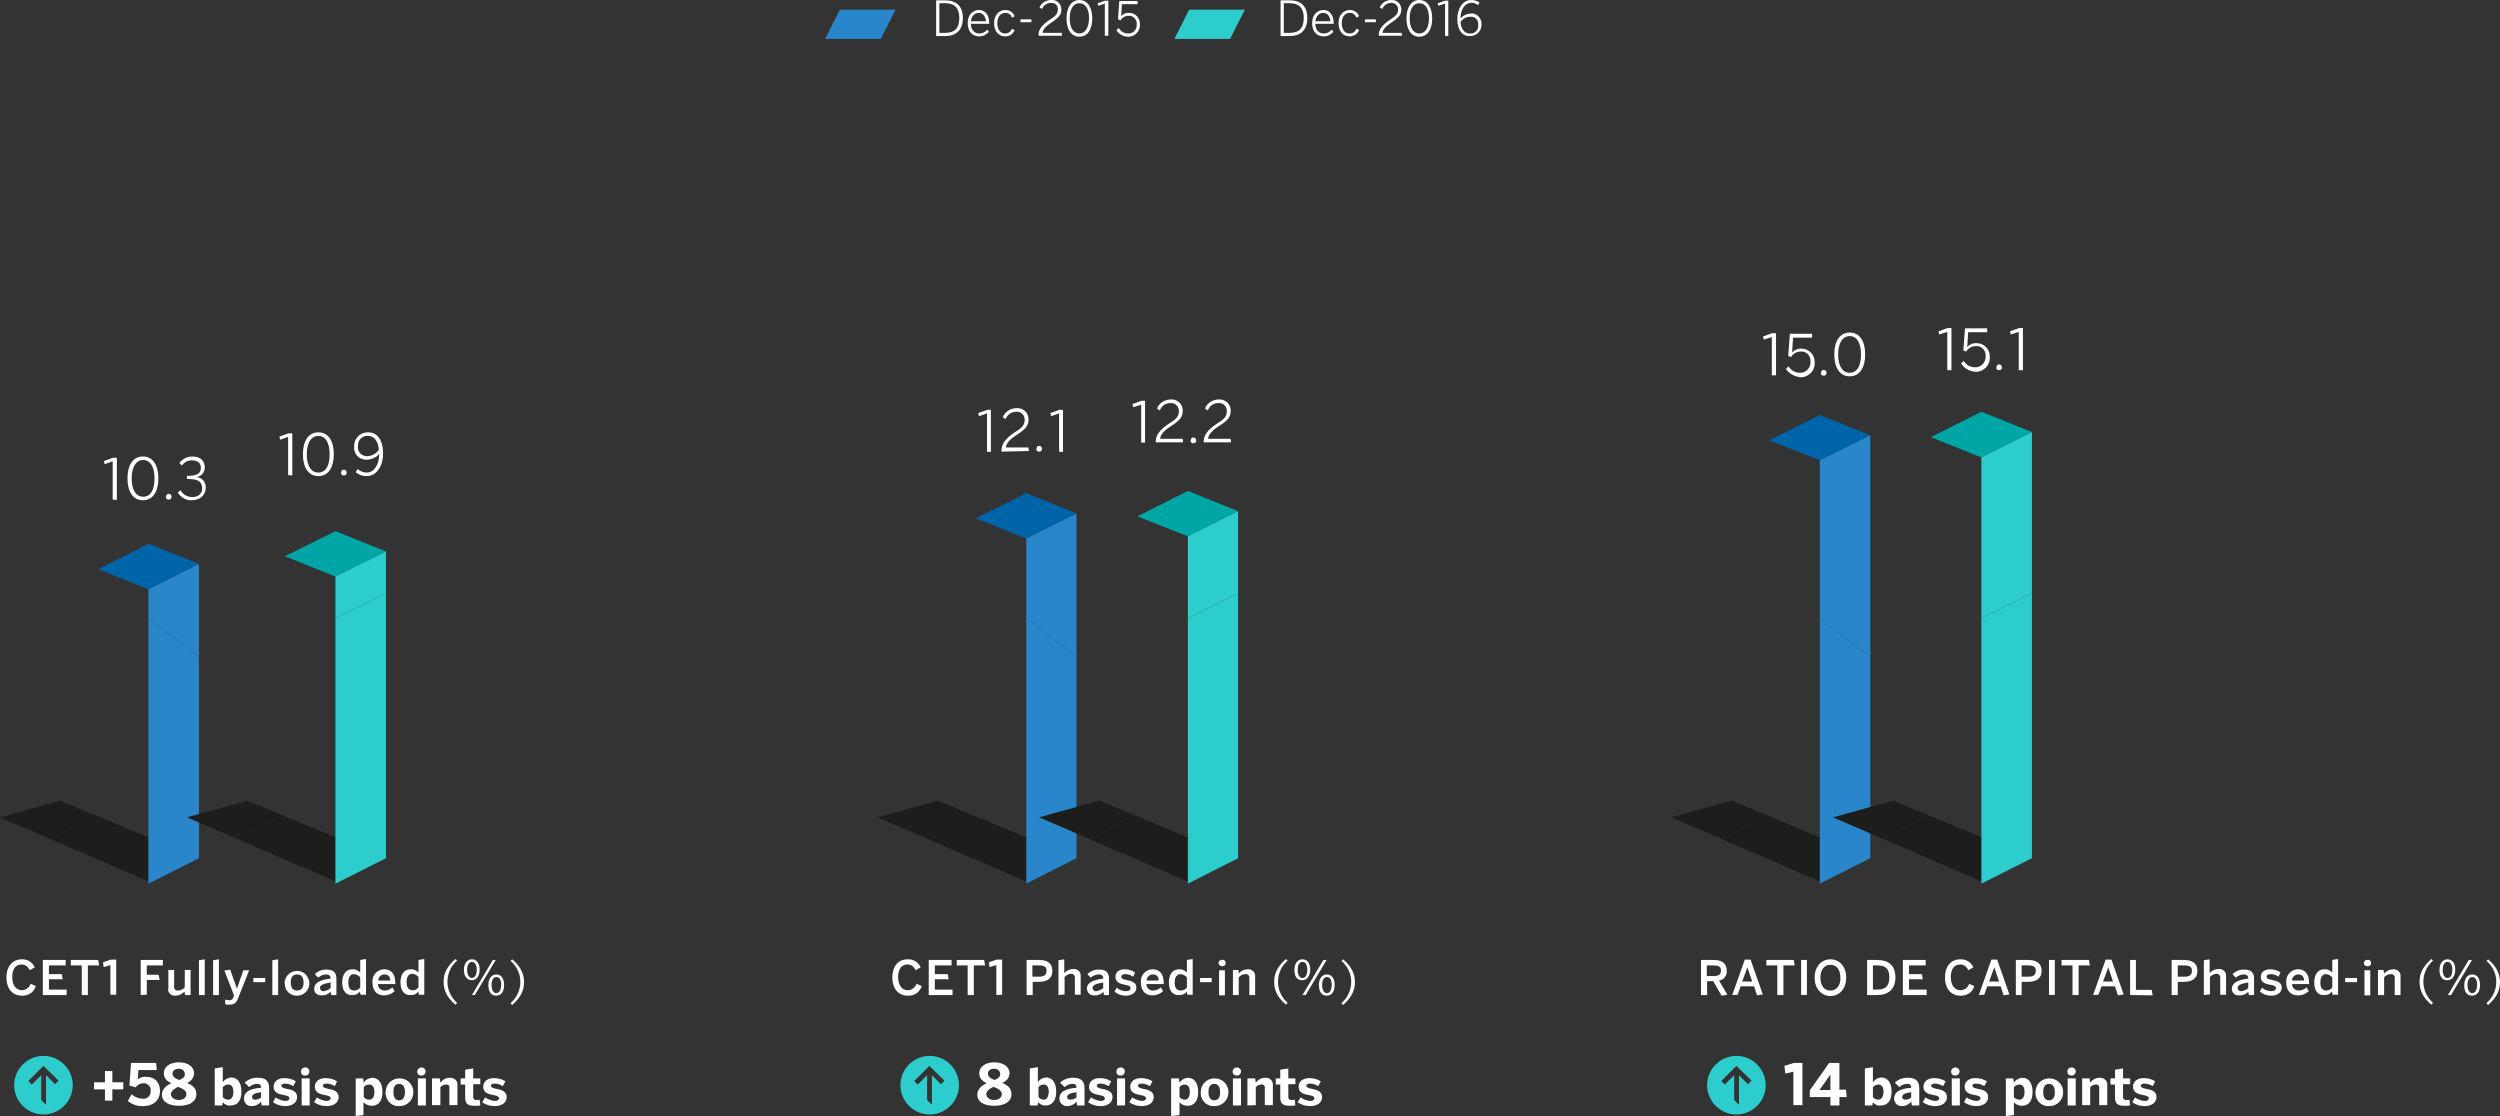 <?xml version="1.0" encoding="utf-8"?>
<!-- Generator: Adobe Illustrator 19.2.1, SVG Export Plug-In . SVG Version: 6.00 Build 0)  -->
<svg version="1.1" id="Capa_1" xmlns="http://www.w3.org/2000/svg" xmlns:xlink="http://www.w3.org/1999/xlink" x="0px" y="0px"
	 viewBox="0 0 776.6 346.7" style="enable-background:new 0 0 776.6 346.7;" xml:space="preserve">
<rect x="0" y="0" width="776.6" height="346.7" fill="#333333" stroke="none"/>
<style type="text/css">
	.st0{fill:#FFFFFF;}
	.st1{fill:#2ECDCD;}
	.st2{clip-path:url(#SVGID_2_);}
	.st3{fill:#1D1D1B;}
	.st4{fill:#2A86CA;}
	.st5{fill:#0064A8;}
	.st6{clip-path:url(#SVGID_4_);}
	.st7{fill:#00A6A6;}
	.st8{clip-path:url(#SVGID_6_);}
	.st9{clip-path:url(#SVGID_8_);}
	.st10{clip-path:url(#SVGID_10_);}
	.st11{clip-path:url(#SVGID_12_);}
</style>
<title>des_financiero_solvencia_eng</title>
<path class="st0" d="M2,303.6c0-3.6,2.1-5.6,4.7-5.6c1.8-0.1,3.4,0.9,4.1,2.5l-1.6,0.9c-0.4-1.1-1.4-1.8-2.5-1.8
	c-1.9,0-2.9,1.5-2.9,3.9s1.1,4.1,3,4.1c1.2,0,2.3-0.8,2.7-2l1.6,0.7c-0.5,1.9-2.3,3.1-4.3,3C4,309.3,2,307.3,2,303.6z"/>
<path class="st0" d="M13.3,309.1v-10.9h7.1v1.7h-5.2v2.7h4l0.3,1.6h-4.3v3.2h5.5v1.7L13.3,309.1L13.3,309.1z"/>
<path class="st0" d="M25.4,309.1v-9.2H22v-1.7h8.5l0.3,1.7h-3.5v9.2H25.4z"/>
<path class="st0" d="M34.3,309.1v-9.3l-2.1,0.6l-0.2-1.5l2.4-0.8h1.7v10.9H34.3z"/>
<path class="st0" d="M43.7,309.1v-10.9h6.9v1.7h-5v2.9h3.7l0.3,1.6h-4v4.6L43.7,309.1L43.7,309.1z"/>
<path class="st0" d="M52.3,307v-5.7h1.8v5.2c-0.1,0.6,0.3,1.1,0.8,1.2c0.1,0,0.2,0,0.4,0c0.8,0,1.6-0.4,2.1-1v-5.4h1.8v7.8h-1.7
	l-0.2-1.1c-0.7,0.8-1.7,1.3-2.8,1.3c-1.1,0.1-2.2-0.7-2.3-1.8C52.3,307.3,52.3,307.2,52.3,307z"/>
<path class="st0" d="M61.8,309.1v-10.8l1.8-0.3v11.1L61.8,309.1L61.8,309.1z"/>
<path class="st0" d="M66.2,309.1v-10.8L68,298v11.1L66.2,309.1L66.2,309.1z"/>
<path class="st0" d="M70,312l-0.1-1.5c0.4,0.1,0.9,0.2,1.3,0.2c0.6,0.1,1.1-0.3,1.3-0.9l0.2-0.6l-3-7.7l1.8-0.3l2.1,5.9l0,0l2-5.7
	h1.8L74,310c-0.5,1.4-1.2,2.1-2.8,2.1C70.8,312.1,70.4,312.1,70,312z"/>
<path class="st0" d="M78.7,305.1v-1.3h3.7v1.3H78.7z"/>
<path class="st0" d="M84.6,309.1v-10.8l1.8-0.3v11.1L84.6,309.1L84.6,309.1z"/>
<path class="st0" d="M88.4,305.2c0.1-2.1,2-3.7,4.1-3.6c2.1,0.1,3.7,2,3.6,4.1c-0.1,2-1.8,3.6-3.8,3.6c-2,0.1-3.8-1.5-3.8-3.5
	C88.4,305.6,88.4,305.4,88.4,305.2z M94.3,305.2c0-1.5-0.6-2.5-2-2.5s-2,1-2,2.5s0.6,2.5,2,2.5S94.3,306.7,94.3,305.2L94.3,305.2z"
	/>
<path class="st0" d="M97.6,307.2c0-1.7,1.4-2.8,5.1-3.2v-0.2c0-0.6-0.5-1.1-1.1-1.1c-0.1,0-0.2,0-0.3,0c-0.9,0-1.8,0.4-2.5,1l-1-1.1
	c1-1,2.4-1.5,3.8-1.4c2,0,2.9,1,2.9,2.8v5.1h-1.6l-0.2-1c-0.8,0.8-1.8,1.2-2.9,1.1c-1.1,0.1-2.1-0.7-2.2-1.8
	C97.6,307.3,97.6,307.3,97.6,307.2z M102.7,306.9v-1.7c-2.5,0.4-3.3,0.9-3.3,1.7c0,0.5,0.4,1,0.9,1c0.1,0,0.1,0,0.2,0
	C101.3,307.8,102.1,307.5,102.7,306.9z"/>
<path class="st0" d="M106.3,305.2c0-2.7,1.3-4.1,3.1-4.1c0.9-0.1,1.8,0.3,2.5,1v-3.9l1.8-0.3v11.1h-1.7l-0.2-1
	c-0.6,0.8-1.5,1.2-2.5,1.1C107.7,309.2,106.3,308,106.3,305.2z M111.9,306.8v-3.2c-0.5-0.6-1.2-0.9-1.9-1c-1.1,0-1.8,0.8-1.8,2.6
	s0.7,2.5,1.8,2.5C110.8,307.7,111.5,307.3,111.9,306.8L111.9,306.8z"/>
<path class="st0" d="M115.7,305.2c-0.2-2.1,1.3-3.9,3.4-4.1c0.1,0,0.2,0,0.3,0c1.7,0,3.4,1,3.4,4.2v0.4h-5.4c0,1.1,0.9,2,2,2
	c0,0,0.1,0,0.1,0c0.9,0,1.8-0.4,2.4-1l0.7,1.2c-0.9,0.8-2,1.3-3.2,1.3C117.5,309.3,115.7,308.1,115.7,305.2z M121.2,304.5
	c0.1-1-0.7-1.8-1.6-1.8c-0.1,0-0.1,0-0.2,0c-1,0-1.9,0.8-1.9,1.9H121.2z"/>
<path class="st0" d="M124.4,305.2c0-2.7,1.3-4.1,3.1-4.1c0.9-0.1,1.8,0.3,2.5,1v-3.9l1.8-0.3v11.1h-1.7l-0.1-1
	c-0.6,0.8-1.5,1.2-2.5,1.1C125.8,309.2,124.4,308,124.4,305.2z M130,306.7v-3.2c-0.5-0.6-1.2-0.9-1.9-1c-1.1,0-1.8,0.8-1.8,2.6
	s0.8,2.5,1.9,2.5C128.9,307.7,129.5,307.3,130,306.7z"/>
<path class="st0" d="M141.5,312.1c-2.4-2-3.7-4.2-3.7-7.1s1.3-5,3.7-7.1l0.5,0.5c-3.6,3.1-4,8.5-1,12.1c0.3,0.3,0.6,0.7,1,1
	L141.5,312.1z"/>
<path class="st0" d="M144.1,301.3c0-2,1-3.3,2.5-3.3s2.4,1.3,2.4,3.2s-0.9,3.3-2.4,3.3S144.1,303.3,144.1,301.3z M148.1,301.3
	c0-1.5-0.6-2.5-1.5-2.5s-1.5,1.1-1.5,2.5s0.6,2.5,1.5,2.5S148.1,302.7,148.1,301.3L148.1,301.3z M146.6,309.1l6.5-10.9h0.9
	l-6.5,10.9H146.6z M151.7,306c0-2,1-3.3,2.5-3.3s2.4,1.3,2.4,3.3s-0.9,3.3-2.5,3.3S151.7,307.9,151.7,306L151.7,306z M155.7,306
	c0-1.5-0.5-2.5-1.5-2.5s-1.5,1.1-1.5,2.5s0.5,2.5,1.5,2.5S155.6,307.4,155.7,306L155.7,306z"/>
<path class="st0" d="M158.6,311.6c3.6-3.1,4.1-8.5,1-12.1c-0.3-0.4-0.6-0.7-1-1l0.5-0.5c2.4,2,3.7,4.3,3.7,7.1s-1.3,5-3.7,7.1
	L158.6,311.6z"/>
<path class="st0" d="M32.6,341.9v-3.5h-3.4v-2.2h3.4v-3.5h2.3v3.5h3.4v2.2h-3.4v3.5H32.6z"/>
<path class="st0" d="M39.7,342l1.2-2.1c0.9,0.9,2.2,1.4,3.4,1.4c1.2,0.2,2.3-0.7,2.5-1.9c0-0.2,0-0.3,0-0.5c0.2-1.1-0.7-2.2-1.8-2.4
	c-0.2,0-0.3,0-0.5,0c-1,0-1.8,0.5-2.4,1.3l-1.9-0.6l0.5-7h7.8l0.2,2.2H43l-0.2,2.9c0.7-0.6,1.7-0.9,2.6-0.8c2.8,0,4.3,1.8,4.3,4.4
	c0,2.8-2,4.7-5.2,4.7C42.7,343.7,41,343.1,39.7,342z"/>
<path class="st0" d="M50.3,340c0-1.6,1.3-2.8,2.9-3.5c-1.4-0.7-2.3-1.5-2.3-3.2s1.6-3.3,4.7-3.3s4.7,1.7,4.7,3.3
	c0,1.4-0.9,2.6-2.2,3.1c1.7,0.7,2.9,1.6,2.9,3.5c0,2.2-2,3.6-5.3,3.6S50.3,342.3,50.3,340z M57.9,339.9c0-1-0.8-1.6-2.6-2.3
	c-1.3,0.7-2.2,1.4-2.2,2.3s0.9,1.8,2.4,1.8S57.9,340.9,57.9,339.9z M57.4,333.6c0-0.9-0.8-1.6-1.7-1.6c-0.1,0-0.1,0-0.2,0
	c-1.4,0-1.9,0.8-1.9,1.5c0,1,0.8,1.5,2.1,2C57,334.9,57.5,334.5,57.4,333.6L57.4,333.6z"/>
<path class="st0" d="M69.2,342.4l-0.2,1h-2.3v-11.5l2.5-0.4v4.7c0.6-0.9,1.5-1.4,2.6-1.5c1.9,0,3.2,1.5,3.2,4.4s-1.3,4.3-3.3,4.3
	C70.8,343.6,69.8,343.1,69.2,342.4z M72.5,339.2c0-1.4-0.5-2.3-1.6-2.3c-0.6,0-1.2,0.3-1.7,0.8v3.1c0.4,0.5,1,0.8,1.7,0.8
	C71.9,341.6,72.5,340.7,72.5,339.2L72.5,339.2z"/>
<path class="st0" d="M75.8,341.2c0-1.9,1.6-3,5.3-3.3v-0.2c0-0.6-0.4-1-1-1c-0.1,0-0.2,0-0.3,0c-0.9,0-1.8,0.4-2.4,1l-1.4-1.4
	c1.1-1,2.6-1.6,4.2-1.5c2.4,0,3.4,1.1,3.4,3.3v5.3h-2.3l-0.2-1.2c-0.7,0.9-1.8,1.4-2.9,1.4c-1.2,0.1-2.3-0.8-2.4-2.1
	C75.8,341.4,75.8,341.3,75.8,341.2z M81.1,340.9v-1.6c-2,0.2-2.8,0.7-2.8,1.5c0,0.4,0.3,0.8,0.8,0.8c0,0,0.1,0,0.1,0
	C79.9,341.6,80.6,341.4,81.1,340.9L81.1,340.9z"/>
<path class="st0" d="M84.8,342.4l0.8-1.5c0.9,0.6,1.9,1,3,1.1c0.8,0,1.3-0.3,1.3-0.8s-0.4-0.8-1.6-1c-1.6-0.3-3.3-0.7-3.3-2.6
	c0-1.7,1.4-2.7,3.3-2.7c1.3,0,2.5,0.3,3.6,1l-0.8,1.5c-0.8-0.5-1.7-0.8-2.6-0.8c-0.7,0-1.1,0.3-1.1,0.7s0.5,0.7,1.5,0.9
	c1.7,0.3,3.4,0.7,3.4,2.6s-1.8,2.8-3.7,2.8C87.3,343.6,85.9,343.2,84.8,342.4z"/>
<path class="st0" d="M93.5,332.9c0-0.7,0.5-1.3,1.3-1.3c0.1,0,0.1,0,0.2,0c0.7,0.1,1.2,0.7,1.1,1.4c-0.1,0.7-0.7,1.2-1.4,1.1
	C94,334.1,93.5,333.6,93.5,332.9z M93.7,343.4V335h2.5v8.4H93.7z"/>
<path class="st0" d="M97.6,342.4l0.8-1.5c0.9,0.6,1.9,1,3,1.1c0.8,0,1.3-0.3,1.3-0.8s-0.4-0.8-1.6-1c-1.6-0.3-3.3-0.7-3.3-2.6
	c0-1.7,1.4-2.7,3.3-2.7c1.3,0,2.5,0.3,3.6,1l-0.7,1.5c-0.8-0.5-1.7-0.8-2.6-0.8c-0.7,0-1.1,0.3-1.1,0.7s0.5,0.7,1.5,0.9
	c1.7,0.3,3.4,0.7,3.4,2.6s-1.8,2.8-3.7,2.8C100.1,343.6,98.7,343.2,97.6,342.4z"/>
<path class="st0" d="M110.5,346.7V335h2.3l0.2,1.3c0.6-0.9,1.5-1.4,2.6-1.5c1.9,0,3.2,1.5,3.2,4.4s-1.3,4.3-3.3,4.3
	c-1,0-1.9-0.4-2.6-1.1v4L110.5,346.7z M116.3,339.2c0-1.4-0.5-2.3-1.6-2.3c-0.7,0-1.3,0.3-1.7,0.8v3.1c0.4,0.5,1,0.8,1.7,0.8
	C115.8,341.6,116.3,340.7,116.3,339.2L116.3,339.2z"/>
<path class="st0" d="M119.8,339.2c0-2.4,2-4.3,4.4-4.2c2.4,0,4.3,2,4.2,4.4c0,2.3-1.9,4.2-4.3,4.2c-2.2,0.2-4.1-1.5-4.3-3.7
	C119.7,339.7,119.7,339.4,119.8,339.2z M125.8,339.2c0-1.4-0.5-2.5-1.8-2.5s-1.8,1-1.8,2.5s0.5,2.6,1.8,2.6S125.8,340.7,125.8,339.2
	L125.8,339.2z"/>
<path class="st0" d="M129.6,332.9c0-0.7,0.6-1.3,1.3-1.3c0.1,0,0.1,0,0.2,0c0.7,0.1,1.2,0.7,1.1,1.4c-0.1,0.7-0.7,1.2-1.4,1.1
	C130.1,334.1,129.6,333.6,129.6,332.9z M129.8,343.4V335h2.5v8.4H129.8z"/>
<path class="st0" d="M134.2,343.4V335h2.4l0.2,1.3c0.7-0.9,1.7-1.5,2.9-1.5c1.2-0.1,2.3,0.7,2.4,1.9c0,0.2,0,0.3,0,0.5v6.1h-2.5
	v-5.3c0.1-0.5-0.2-1-0.7-1.1c-0.1,0-0.2,0-0.3,0c-0.7,0-1.3,0.3-1.8,0.8v5.6H134.2L134.2,343.4z"/>
<path class="st0" d="M144.5,340.9v-4h-1.4V335h1.4v-2.7l2.5-0.4v3.1h2.2v1.8H147v3.8c-0.1,0.5,0.2,1,0.7,1.1c0.1,0,0.3,0,0.4,0
	c0.3,0,0.6,0,0.9-0.1l0.2,1.8c-0.6,0.1-1.2,0.1-1.8,0.1C145.3,343.5,144.5,342.9,144.5,340.9z"/>
<path class="st0" d="M149.8,342.4l0.9-1.5c0.9,0.6,1.9,1,3,1.1c0.8,0,1.3-0.3,1.3-0.8s-0.4-0.8-1.6-1c-1.6-0.3-3.3-0.7-3.3-2.6
	c0-1.7,1.4-2.7,3.3-2.7c1.3,0,2.5,0.3,3.6,1l-0.8,1.5c-0.8-0.5-1.7-0.8-2.6-0.8c-0.7,0-1.1,0.3-1.1,0.7s0.5,0.7,1.5,0.9
	c1.6,0.3,3.4,0.7,3.4,2.6s-1.8,2.8-3.7,2.8C152.3,343.6,150.9,343.2,149.8,342.4z"/>
<g id="icons">
	<path class="st1" d="M4.4,337.1c0,5,4.1,9.1,9.1,9.1c5,0,9.1-4.1,9.1-9.1c0-5-4.1-9.1-9.1-9.1S4.4,332.1,4.4,337.1L4.4,337.1z
		 M18.2,335.7l-1.1,1.1l-2.8-2.8v9.2l-1.5-1.5v-7.7l-2.9,2.9l-1.1-1.1l4.7-4.7L18.2,335.7z"/>
</g>
<path class="st0" d="M277.2,303.6c0-3.6,2-5.6,4.7-5.6c1.8-0.1,3.4,0.9,4.1,2.5l-1.6,0.9c-0.4-1.1-1.4-1.8-2.5-1.8
	c-1.9,0-2.9,1.5-2.9,3.9s1.1,4.1,3,4.1c1.2,0,2.3-0.8,2.7-2l1.6,0.7c-0.5,1.9-2.3,3.1-4.3,3C279.2,309.3,277.2,307.3,277.2,303.6z"
	/>
<path class="st0" d="M288.5,309.1v-10.9h7.1v1.7h-5.2v2.7h4l0.3,1.6h-4.3v3.2h5.5v1.7L288.5,309.1L288.5,309.1z"/>
<path class="st0" d="M300.6,309.1v-9.2h-3.4v-1.7h8.5l0.3,1.7h-3.5v9.2H300.6z"/>
<path class="st0" d="M309.5,309.1v-9.3l-2.1,0.6l-0.2-1.5l2.4-0.8h1.7v10.9L309.5,309.1L309.5,309.1z"/>
<path class="st0" d="M318.9,309.1v-10.9h3.8c2.4,0,4.2,0.8,4.2,3.4s-2,3.4-4.2,3.4h-1.9v4.1H318.9z M320.7,303.4h2
	c1.6,0,2.4-0.5,2.4-1.8s-0.7-1.7-2.4-1.7h-2L320.7,303.4L320.7,303.4z"/>
<path class="st0" d="M328.8,309.1v-10.8l1.8-0.3v4.3c0.7-0.8,1.7-1.3,2.8-1.3c1.1-0.1,2.2,0.7,2.3,1.8c0,0.2,0,0.3,0,0.5v5.7h-1.8
	v-5.2c0.1-0.6-0.3-1.1-0.8-1.3c-0.1,0-0.2,0-0.3,0c-0.8,0-1.6,0.4-2.1,1v5.4L328.8,309.1L328.8,309.1z"/>
<path class="st0" d="M337.6,307.2c0-1.7,1.5-2.8,5.1-3.2v-0.2c0-0.6-0.5-1.1-1.1-1.1c-0.1,0-0.2,0-0.3,0c-0.9,0-1.8,0.4-2.5,1
	l-1-1.1c1-1,2.4-1.5,3.8-1.4c2,0,2.9,1,2.9,2.8v5.1h-1.6l-0.1-1c-0.8,0.8-1.8,1.2-2.9,1.1c-1.1,0.1-2.1-0.7-2.2-1.8
	C337.6,307.3,337.6,307.3,337.6,307.2z M342.7,306.9v-1.7c-2.5,0.4-3.3,0.9-3.3,1.7c0,0.5,0.4,1,0.9,1c0.1,0,0.1,0,0.2,0
	C341.3,307.8,342.1,307.5,342.7,306.9z"/>
<path class="st0" d="M346.2,308l0.7-1.2c0.7,0.7,1.7,1,2.7,1.1c1,0,1.6-0.3,1.6-0.9s-0.5-0.9-1.8-1.1c-1.6-0.3-2.9-0.8-2.9-2.5
	c0-1.4,1.1-2.3,2.9-2.3c1.1,0,2.3,0.3,3.2,1l-0.6,1.3c-0.7-0.5-1.5-0.8-2.4-0.8c-0.9,0-1.3,0.3-1.3,0.8s0.4,0.8,1.6,1
	c1.8,0.4,3.1,0.8,3.1,2.4s-1.5,2.5-3.3,2.5C348.4,309.3,347.2,308.9,346.2,308z"/>
<path class="st0" d="M354.4,305.2c-0.2-2.1,1.3-3.9,3.4-4.1c0.1,0,0.2,0,0.3,0c1.7,0,3.4,1,3.4,4.2v0.4h-5.4c0,1.1,0.9,2,2,2
	c0,0,0.1,0,0.1,0c0.9,0,1.8-0.4,2.4-1l0.7,1.2c-0.9,0.8-2,1.3-3.2,1.3C356.2,309.3,354.4,308.1,354.4,305.2z M359.9,304.5
	c0.1-1-0.7-1.8-1.6-1.8c-0.1,0-0.1,0-0.2,0c-1,0-1.9,0.8-1.9,1.9H359.9L359.9,304.5z"/>
<path class="st0" d="M363.1,305.2c0-2.7,1.3-4.1,3.1-4.1c0.9-0.1,1.8,0.3,2.5,1v-3.9l1.8-0.3v11.1h-1.7l-0.1-1
	c-0.6,0.8-1.5,1.2-2.5,1.1C364.5,309.2,363.1,308,363.1,305.2z M368.7,306.8v-3.2c-0.5-0.6-1.2-0.9-1.9-1c-1.1,0-1.9,0.8-1.9,2.6
	s0.7,2.5,1.9,2.5C367.6,307.7,368.3,307.3,368.7,306.8L368.7,306.8z"/>
<path class="st0" d="M372.8,305.1v-1.3h3.6v1.3H372.8z"/>
<path class="st0" d="M378.5,299.2c0-0.5,0.4-1,0.9-1c0,0,0.1,0,0.1,0c0.5-0.2,1.1,0.1,1.2,0.7c0.2,0.5-0.1,1.1-0.7,1.2
	c-0.2,0.1-0.4,0.1-0.6,0C379,300.1,378.6,299.7,378.5,299.2C378.5,299.2,378.5,299.2,378.5,299.2z M378.7,309.2v-7.8h1.8v7.8H378.7z
	"/>
<path class="st0" d="M383,309.1v-7.8h1.7l0.1,1.1c0.7-0.8,1.7-1.3,2.8-1.3c1.1-0.1,2.2,0.7,2.3,1.8c0,0.2,0,0.3,0,0.5v5.7h-1.8v-5.2
	c0.1-0.6-0.3-1.2-0.9-1.3c-0.1,0-0.2,0-0.3,0c-0.8,0-1.6,0.4-2.1,1v5.5L383,309.1L383,309.1z"/>
<path class="st0" d="M399.5,312.1c-2.4-2-3.7-4.2-3.7-7.1s1.3-5,3.7-7.1l0.5,0.5c-3.6,3.1-4,8.5-1,12.1c0.3,0.3,0.6,0.7,1,1
	L399.5,312.1z"/>
<path class="st0" d="M402.1,301.3c0-2,1-3.3,2.5-3.3s2.4,1.3,2.4,3.2s-0.9,3.3-2.5,3.3S402.1,303.3,402.1,301.3z M406.1,301.3
	c0-1.5-0.5-2.5-1.5-2.5s-1.5,1.1-1.5,2.5s0.5,2.5,1.5,2.5S406.1,302.7,406.1,301.3L406.1,301.3z M404.6,309.1l6.5-10.9h1l-6.5,10.9
	H404.6L404.6,309.1z M409.7,306c0-2,1-3.3,2.5-3.3s2.4,1.3,2.4,3.3s-0.9,3.3-2.5,3.3S409.7,307.9,409.7,306L409.7,306z M413.7,306
	c0-1.5-0.5-2.5-1.5-2.5s-1.5,1.1-1.5,2.5s0.5,2.5,1.5,2.5S413.6,307.4,413.7,306L413.7,306z"/>
<path class="st0" d="M416.7,311.6c3.6-3.1,4.1-8.5,1-12.1c-0.3-0.4-0.6-0.7-1-1l0.5-0.5c2.4,2,3.7,4.3,3.7,7.1s-1.3,5-3.7,7.1
	L416.7,311.6z"/>
<path class="st0" d="M303.6,340c0-1.6,1.3-2.8,2.9-3.5c-1.4-0.7-2.3-1.5-2.3-3.2s1.6-3.3,4.7-3.3s4.7,1.7,4.7,3.3
	c0,1.4-0.9,2.6-2.3,3.1c1.7,0.7,2.9,1.6,2.9,3.5c0,2.2-2,3.6-5.3,3.6S303.6,342.3,303.6,340z M311.2,339.9c0-1-0.8-1.6-2.6-2.3
	c-1.4,0.7-2.2,1.4-2.2,2.3s0.9,1.8,2.4,1.8S311.2,340.9,311.2,339.9z M310.7,333.6c0-0.9-0.8-1.6-1.7-1.6c-0.1,0-0.1,0-0.2,0
	c-1.4,0-1.9,0.8-1.9,1.5c0,1,0.8,1.5,2.1,2C310.2,334.9,310.7,334.5,310.7,333.6L310.7,333.6z"/>
<path class="st0" d="M322.5,342.4l-0.2,1h-2.4v-11.5l2.5-0.4v4.7c0.5-0.9,1.5-1.4,2.5-1.5c1.9,0,3.2,1.5,3.2,4.4s-1.3,4.3-3.3,4.3
	C324,343.5,323.1,343.1,322.5,342.4z M325.8,339.2c0-1.4-0.5-2.3-1.6-2.3c-0.6,0-1.2,0.3-1.6,0.8v3.1c0.4,0.5,1,0.8,1.7,0.8
	C325.2,341.6,325.7,340.7,325.8,339.2L325.8,339.2z"/>
<path class="st0" d="M329.1,341.2c0-1.9,1.6-3,5.3-3.3v-0.2c0-0.6-0.4-1-1-1c-0.1,0-0.2,0-0.3,0c-0.9,0-1.8,0.4-2.4,1l-1.4-1.4
	c1.1-1,2.6-1.6,4.2-1.5c2.4,0,3.4,1.1,3.4,3.3v5.3h-2.3l-0.2-1.2c-0.7,0.9-1.8,1.4-2.9,1.4c-1.2,0.1-2.3-0.9-2.4-2.1
	C329.1,341.4,329.1,341.3,329.1,341.2z M334.4,340.9v-1.6c-2,0.2-2.9,0.7-2.9,1.5c0,0.4,0.3,0.8,0.8,0.8c0,0,0.1,0,0.1,0
	C333.2,341.6,333.9,341.4,334.4,340.9z"/>
<path class="st0" d="M338,342.4l0.9-1.5c0.9,0.6,1.9,1,3,1.1c0.8,0,1.3-0.3,1.3-0.8s-0.4-0.8-1.6-1c-1.6-0.3-3.3-0.7-3.3-2.6
	c0-1.7,1.4-2.7,3.3-2.7c1.3,0,2.5,0.3,3.6,1l-0.8,1.5c-0.8-0.5-1.7-0.8-2.6-0.8c-0.7,0-1.1,0.3-1.1,0.7s0.5,0.7,1.5,0.9
	c1.6,0.3,3.4,0.7,3.4,2.6s-1.8,2.8-3.7,2.8C340.5,343.6,339.1,343.2,338,342.4z"/>
<path class="st0" d="M346.8,332.9c0-0.7,0.5-1.3,1.3-1.3c0.1,0,0.1,0,0.2,0c0.7,0.1,1.2,0.7,1.1,1.4c-0.1,0.7-0.7,1.2-1.4,1.1
	C347.3,334.1,346.8,333.6,346.8,332.9z M347,343.4V335h2.5v8.4H347z"/>
<path class="st0" d="M350.8,342.4l0.9-1.5c0.9,0.6,1.9,1,3,1.1c0.8,0,1.3-0.3,1.3-0.8s-0.4-0.8-1.6-1c-1.6-0.3-3.3-0.7-3.3-2.6
	c0-1.7,1.4-2.7,3.3-2.7c1.3,0,2.5,0.3,3.6,1l-0.8,1.5c-0.8-0.5-1.7-0.8-2.6-0.8c-0.7,0-1.1,0.3-1.1,0.7s0.5,0.7,1.5,0.9
	c1.6,0.3,3.4,0.7,3.4,2.6s-1.8,2.8-3.7,2.8C353.3,343.6,351.9,343.2,350.8,342.4z"/>
<path class="st0" d="M363.8,346.7V335h2.4l0.2,1.3c0.6-0.9,1.5-1.4,2.6-1.5c1.9,0,3.2,1.5,3.2,4.4s-1.3,4.3-3.3,4.3
	c-1,0-1.9-0.4-2.5-1.1v4L363.8,346.7z M369.6,339.2c0-1.4-0.5-2.3-1.6-2.3c-0.6,0-1.2,0.3-1.6,0.8v3.1c0.4,0.5,1,0.8,1.7,0.8
	C369,341.6,369.6,340.7,369.6,339.2L369.6,339.2z"/>
<path class="st0" d="M373,339.2c0-2.4,2-4.3,4.4-4.2c2.4,0,4.3,2,4.2,4.4c0,2.3-1.9,4.2-4.3,4.2c-2.2,0.2-4.1-1.5-4.3-3.7
	C373,339.7,373,339.4,373,339.2z M379,339.2c0-1.4-0.5-2.5-1.8-2.5s-1.8,1-1.8,2.5s0.5,2.6,1.8,2.6S379.1,340.7,379,339.2L379,339.2
	z"/>
<path class="st0" d="M382.9,332.9c0-0.7,0.5-1.3,1.3-1.3c0.1,0,0.1,0,0.2,0c0.7,0.1,1.2,0.7,1.1,1.4c-0.1,0.7-0.7,1.2-1.4,1.1
	C383.4,334.1,382.9,333.6,382.9,332.9z M383,343.4V335h2.5v8.4H383z"/>
<path class="st0" d="M387.5,343.4V335h2.4l0.2,1.3c0.7-0.9,1.7-1.5,2.9-1.5c1.2-0.1,2.3,0.7,2.4,1.9c0,0.2,0,0.3,0,0.5v6.1h-2.5
	v-5.3c0.1-0.5-0.2-1-0.7-1.1c-0.1,0-0.2,0-0.3,0c-0.7,0-1.3,0.3-1.8,0.8v5.6L387.5,343.4L387.5,343.4z"/>
<path class="st0" d="M397.7,340.9v-4h-1.4V335h1.4v-2.7l2.5-0.4v3.1h2.2v1.8h-2.2v3.8c-0.1,0.5,0.2,1,0.7,1.1c0.1,0,0.3,0,0.4,0
	c0.3,0,0.6,0,0.9-0.1l0.2,1.8c-0.6,0.1-1.2,0.1-1.8,0.1C398.6,343.5,397.7,342.9,397.7,340.9z"/>
<path class="st0" d="M403.1,342.4l0.9-1.5c0.9,0.6,1.9,1,3,1.1c0.8,0,1.3-0.3,1.3-0.8s-0.4-0.8-1.6-1c-1.6-0.3-3.3-0.7-3.3-2.6
	c0-1.7,1.4-2.7,3.3-2.7c1.3,0,2.5,0.3,3.6,1l-0.8,1.5c-0.8-0.5-1.7-0.8-2.6-0.8c-0.7,0-1.1,0.3-1.1,0.7s0.5,0.7,1.5,0.9
	c1.6,0.3,3.4,0.7,3.4,2.6s-1.8,2.8-3.7,2.8C405.6,343.6,404.2,343.2,403.1,342.4z"/>
<g id="icons-2">
	<path class="st1" d="M279.7,337.1c0,5,4.1,9.1,9.1,9.1c5,0,9.1-4.1,9.1-9.1c0-5-4.1-9.1-9.1-9.1S279.7,332.1,279.7,337.1
		C279.7,337.1,279.7,337.1,279.7,337.1z M293.4,335.7l-1.1,1.1l-2.8-2.8v9.2l-1.5-1.5v-7.7l-2.9,2.9l-1.1-1.1l4.7-4.7L293.4,335.7z"
		/>
</g>
<path class="st0" d="M528.4,309.1v-10.9h3.9c2.6,0,4.1,1,4.1,3.4c0.1,1.5-0.9,2.8-2.4,3l2.6,4.4l-1.8,0.3l-2.6-4.5h-1.9v4.3
	L528.4,309.1L528.4,309.1z M530.2,303.2h2c1.6,0,2.4-0.4,2.4-1.7s-0.8-1.6-2.4-1.6h-2V303.2z"/>
<path class="st0" d="M538.1,309.1l3.9-11h1.8l3.8,10.8l-1.8,0.3l-0.9-2.8h-4.2l-0.9,2.6L538.1,309.1L538.1,309.1z M541.2,304.9h3.1
	l-1.5-4.4l0,0L541.2,304.9z"/>
<path class="st0" d="M552.1,309.1v-9.2h-3.4v-1.7h8.5l0.3,1.7H554v9.2H552.1z"/>
<path class="st0" d="M559.5,309.1v-10.9h1.8v10.9H559.5z"/>
<path class="st0" d="M563.7,303.7c0-3.7,2.3-5.7,4.9-5.7s4.9,2,4.9,5.7s-2.3,5.7-4.9,5.7S563.7,307.3,563.7,303.7z M571.7,303.7
	c0-2.5-1.2-4-3.1-4s-3.1,1.5-3.1,4s1.2,4,3.1,4S571.8,306.1,571.7,303.7L571.7,303.7z"/>
<path class="st0" d="M580,309.1v-10.9h3.1c3.4,0,5.7,1.6,5.7,5.4s-2.3,5.5-5.7,5.5L580,309.1L580,309.1z M581.8,307.4h1.4
	c2.5,0,3.7-1.1,3.7-3.8s-1.2-3.7-3.7-3.7h-1.4L581.8,307.4L581.8,307.4z"/>
<path class="st0" d="M591.1,309.1v-10.9h7.1v1.7h-5.2v2.7h4l0.3,1.6H593v3.2h5.5v1.7L591.1,309.1L591.1,309.1z"/>
<path class="st0" d="M604.2,303.6c0-3.6,2-5.6,4.7-5.6c1.8-0.1,3.4,0.9,4.1,2.5l-1.6,0.9c-0.4-1.1-1.4-1.8-2.5-1.8
	c-1.9,0-2.9,1.5-2.9,3.9s1.1,4.1,3,4.1c1.2,0,2.3-0.8,2.7-2l1.6,0.7c-0.5,1.9-2.3,3.1-4.3,3C606.2,309.3,604.2,307.3,604.2,303.6z"
	/>
<path class="st0" d="M614.7,309.1l3.9-11h1.8l3.8,10.8l-1.8,0.3l-0.9-2.8h-4.2l-0.9,2.6L614.7,309.1L614.7,309.1z M617.9,304.9h3.1
	l-1.5-4.4l0,0L617.9,304.9z"/>
<path class="st0" d="M626.2,309.1v-10.9h3.8c2.3,0,4.2,0.8,4.2,3.4s-2,3.4-4.2,3.4H628v4.1H626.2z M628,303.4h2
	c1.6,0,2.4-0.5,2.4-1.8s-0.7-1.7-2.4-1.7h-2L628,303.4L628,303.4z"/>
<path class="st0" d="M636.5,309.1v-10.9h1.8v10.9H636.5z"/>
<path class="st0" d="M643.8,309.1v-9.2h-3.4v-1.7h8.5l0.3,1.7h-3.5v9.2H643.8L643.8,309.1z"/>
<path class="st0" d="M650.2,309.1l3.9-11h1.8l3.8,10.8l-1.8,0.3l-0.9-2.8h-4.2l-0.9,2.6L650.2,309.1L650.2,309.1z M653.3,304.9h3.1
	l-1.5-4.4l0,0L653.3,304.9z"/>
<path class="st0" d="M661.7,309.1v-10.9h1.8v9.3h4.9l0.3,1.7L661.7,309.1L661.7,309.1z"/>
<path class="st0" d="M674.6,309.1v-10.9h3.8c2.3,0,4.2,0.8,4.2,3.4s-2,3.4-4.2,3.4h-1.9v4.1H674.6z M676.5,303.4h2
	c1.6,0,2.4-0.5,2.4-1.8s-0.7-1.7-2.4-1.7h-2L676.5,303.4L676.5,303.4z"/>
<path class="st0" d="M684.6,309.1v-10.8l1.8-0.3v4.3c0.7-0.8,1.7-1.3,2.8-1.3c1.1-0.1,2.2,0.7,2.3,1.8c0,0.2,0,0.3,0,0.5v5.7h-1.8
	v-5.2c0.1-0.6-0.3-1.1-0.8-1.3c-0.1,0-0.2,0-0.3,0c-0.8,0-1.6,0.4-2.1,1v5.4L684.6,309.1L684.6,309.1z"/>
<path class="st0" d="M693.3,307.2c0-1.7,1.5-2.8,5.1-3.2v-0.2c0-0.6-0.5-1.1-1.1-1.1c-0.1,0-0.2,0-0.3,0c-0.9,0-1.8,0.4-2.5,1
	l-1-1.1c1-1,2.4-1.5,3.8-1.4c2,0,2.9,1,2.9,2.8v5.1h-1.6l-0.2-1c-0.8,0.8-1.8,1.2-2.9,1.1c-1.1,0.1-2.1-0.7-2.2-1.8
	C693.3,307.3,693.3,307.3,693.3,307.2z M698.4,306.9v-1.7c-2.5,0.4-3.3,0.9-3.3,1.7c0,0.5,0.4,1,0.9,1c0.1,0,0.1,0,0.2,0
	C697,307.8,697.9,307.5,698.4,306.9z"/>
<path class="st0" d="M702,308l0.7-1.2c0.7,0.7,1.7,1,2.7,1.1c1,0,1.6-0.3,1.6-0.9s-0.5-0.9-1.8-1.1c-1.7-0.3-2.9-0.8-2.9-2.5
	c0-1.4,1.2-2.3,2.9-2.3c1.1,0,2.3,0.3,3.2,1l-0.6,1.3c-0.7-0.5-1.5-0.8-2.4-0.8c-0.9,0-1.3,0.3-1.3,0.8s0.4,0.8,1.6,1
	c1.8,0.4,3.1,0.8,3.1,2.4s-1.5,2.5-3.3,2.5C704.1,309.3,702.9,308.8,702,308z"/>
<path class="st0" d="M710.2,305.2c-0.2-2.1,1.3-3.9,3.4-4.1c0.1,0,0.2,0,0.3,0c1.7,0,3.4,1,3.4,4.2v0.4H712c0,1.1,0.9,2,2,2
	c0,0,0.1,0,0.1,0c0.9,0,1.8-0.4,2.4-1l0.7,1.2c-0.9,0.8-2,1.3-3.2,1.3C712,309.3,710.2,308.1,710.2,305.2z M715.7,304.5
	c0.1-1-0.7-1.8-1.6-1.8c-0.1,0-0.1,0-0.2,0c-1,0-1.9,0.8-1.9,1.9H715.7z"/>
<path class="st0" d="M718.9,305.2c0-2.7,1.3-4.1,3.1-4.1c0.9-0.1,1.8,0.3,2.5,1v-3.9l1.8-0.3v11.1h-1.7l-0.2-1
	c-0.6,0.8-1.5,1.2-2.5,1.1C720.2,309.2,718.9,308,718.9,305.2z M724.5,306.8v-3.2c-0.5-0.6-1.2-0.9-1.9-1c-1.1,0-1.8,0.8-1.8,2.6
	s0.7,2.5,1.9,2.5C723.3,307.7,724,307.3,724.5,306.8L724.5,306.8z"/>
<path class="st0" d="M728.5,305.1v-1.3h3.7v1.3H728.5z"/>
<path class="st0" d="M734.3,299.2c0-0.5,0.4-1,0.9-1c0,0,0.1,0,0.1,0c0.5-0.2,1.1,0.1,1.2,0.7c0.2,0.5-0.1,1.1-0.7,1.2
	c-0.2,0.1-0.4,0.1-0.6,0C734.8,300.1,734.3,299.7,734.3,299.2C734.3,299.2,734.3,299.2,734.3,299.2z M734.5,309.2v-7.8h1.8v7.8
	H734.5z"/>
<path class="st0" d="M738.7,309.1v-7.8h1.7l0.2,1.1c0.7-0.8,1.7-1.3,2.8-1.3c1.1-0.1,2.2,0.7,2.3,1.8c0,0.2,0,0.3,0,0.5v5.7h-1.8
	v-5.2c0.1-0.6-0.3-1.2-0.9-1.3c-0.1,0-0.2,0-0.3,0c-0.8,0-1.6,0.4-2.1,1v5.5L738.7,309.1L738.7,309.1z"/>
<path class="st0" d="M755.3,312.1c-2.4-2-3.7-4.2-3.7-7.1s1.3-5,3.7-7.1l0.5,0.5c-3.6,3.1-4,8.5-1,12.1c0.3,0.3,0.6,0.7,1,1
	L755.3,312.1z"/>
<path class="st0" d="M757.8,301.3c0-2,1-3.3,2.5-3.3s2.4,1.3,2.4,3.2s-0.9,3.3-2.5,3.3S757.8,303.3,757.8,301.3z M761.8,301.3
	c0-1.5-0.5-2.5-1.5-2.5s-1.5,1.1-1.5,2.5s0.5,2.5,1.5,2.5S761.8,302.7,761.8,301.3L761.8,301.3z M760.4,309.1l6.5-10.9h1l-6.5,10.9
	H760.4z M765.5,306c0-2,1-3.3,2.5-3.3s2.4,1.3,2.4,3.3s-0.9,3.3-2.5,3.3S765.4,307.9,765.5,306L765.5,306z M769.5,306
	c0-1.5-0.5-2.5-1.5-2.5s-1.5,1.1-1.5,2.5s0.5,2.5,1.5,2.5S769.4,307.4,769.5,306L769.5,306z"/>
<path class="st0" d="M772.4,311.6c3.6-3.1,4.1-8.5,1-12.1c-0.3-0.4-0.6-0.7-1-1l0.5-0.5c2.4,2,3.7,4.3,3.7,7.1s-1.3,5-3.7,7.1
	L772.4,311.6z"/>
<path class="st0" d="M557.1,343.4v-10.5l-2.5,0.6l-0.3-2.4l2.9-0.9h2.7v13.1H557.1z"/>
<path class="st0" d="M568.6,343.4v-2.6h-6.4v-2.1l6-8.5h3.2v8.3h2l0.3,2.3h-2.3v2.6L568.6,343.4L568.6,343.4z M565.2,338.6h3.4v-4.8
	l0,0L565.2,338.6z"/>
<path class="st0" d="M581.8,342.4l-0.2,1h-2.3v-11.5l2.5-0.4v4.7c0.6-0.9,1.5-1.4,2.6-1.5c1.9,0,3.2,1.5,3.2,4.4s-1.3,4.3-3.3,4.3
	C583.3,343.6,582.4,343.1,581.8,342.4z M585.1,339.2c0-1.4-0.5-2.3-1.6-2.3c-0.6,0-1.2,0.3-1.7,0.8v3.1c0.4,0.5,1,0.8,1.7,0.8
	C584.5,341.6,585,340.7,585.1,339.2L585.1,339.2z"/>
<path class="st0" d="M588.4,341.2c0-1.9,1.6-3,5.3-3.3v-0.2c0-0.6-0.4-1-1-1c-0.1,0-0.2,0-0.3,0c-0.9,0-1.8,0.4-2.4,1l-1.4-1.4
	c1.1-1,2.6-1.6,4.2-1.5c2.4,0,3.4,1.1,3.4,3.3v5.3h-2.3l-0.2-1.2c-0.7,0.9-1.8,1.4-2.9,1.4c-1.2,0.1-2.3-0.9-2.4-2.1
	C588.4,341.4,588.4,341.3,588.4,341.2z M593.7,340.9v-1.6c-2,0.2-2.8,0.7-2.8,1.5c0,0.4,0.3,0.8,0.8,0.8c0,0,0.1,0,0.1,0
	C592.5,341.6,593.2,341.4,593.7,340.9z"/>
<path class="st0" d="M597.3,342.4l0.8-1.5c0.9,0.6,1.9,1,3,1.1c0.8,0,1.3-0.3,1.3-0.8s-0.4-0.8-1.6-1c-1.6-0.3-3.3-0.7-3.3-2.6
	c0-1.7,1.4-2.7,3.3-2.7c1.3,0,2.5,0.3,3.6,1l-0.8,1.5c-0.8-0.5-1.7-0.8-2.6-0.8c-0.7,0-1.1,0.3-1.1,0.7s0.5,0.7,1.5,0.9
	c1.7,0.3,3.4,0.7,3.4,2.6s-1.8,2.8-3.7,2.8C599.8,343.6,598.5,343.2,597.3,342.4z"/>
<path class="st0" d="M606.1,332.9c0-0.7,0.5-1.3,1.3-1.3c0.1,0,0.1,0,0.2,0c0.7,0.1,1.2,0.7,1.1,1.4c-0.1,0.7-0.7,1.2-1.4,1.1
	C606.6,334.1,606.1,333.6,606.1,332.9z M606.3,343.4V335h2.5v8.4H606.3z"/>
<path class="st0" d="M610.1,342.4l0.8-1.5c0.9,0.6,1.9,1,3,1.1c0.8,0,1.3-0.3,1.3-0.8s-0.4-0.8-1.6-1c-1.6-0.3-3.3-0.7-3.3-2.6
	c0-1.7,1.4-2.7,3.3-2.7c1.3,0,2.5,0.3,3.6,1l-0.8,1.5c-0.8-0.5-1.7-0.8-2.6-0.8c-0.7,0-1.1,0.3-1.1,0.7s0.5,0.7,1.5,0.9
	c1.7,0.3,3.4,0.7,3.4,2.6s-1.8,2.8-3.7,2.8C612.6,343.6,611.3,343.2,610.1,342.4z"/>
<path class="st0" d="M623.1,346.7V335h2.3l0.2,1.3c0.6-0.9,1.5-1.4,2.6-1.5c1.9,0,3.2,1.5,3.2,4.4s-1.3,4.3-3.3,4.3
	c-1,0-1.9-0.4-2.5-1.1v4L623.1,346.7z M628.9,339.2c0-1.4-0.5-2.3-1.6-2.3c-0.6,0-1.2,0.3-1.7,0.8v3.1c0.4,0.5,1,0.8,1.7,0.8
	C628.3,341.6,628.9,340.7,628.9,339.2L628.9,339.2z"/>
<path class="st0" d="M632.3,339.2c0-2.4,2-4.3,4.4-4.2c2.4,0,4.3,2,4.2,4.4c0,2.3-1.9,4.2-4.3,4.2c-2.2,0.2-4.1-1.5-4.3-3.7
	C632.3,339.7,632.3,339.4,632.3,339.2z M638.3,339.2c0-1.4-0.5-2.5-1.8-2.5s-1.8,1-1.8,2.5s0.5,2.6,1.8,2.6S638.4,340.7,638.3,339.2
	L638.3,339.2z"/>
<path class="st0" d="M642.2,332.9c0-0.7,0.5-1.3,1.3-1.3c0.1,0,0.1,0,0.2,0c0.7,0.1,1.2,0.7,1.1,1.4c-0.1,0.7-0.7,1.2-1.4,1.1
	C642.7,334.1,642.2,333.6,642.2,332.9z M642.3,343.4V335h2.5v8.4H642.3z"/>
<path class="st0" d="M646.8,343.4V335h2.3l0.2,1.3c0.7-0.9,1.7-1.5,2.9-1.5c1.2-0.1,2.3,0.7,2.4,1.9c0,0.2,0,0.3,0,0.5v6.1h-2.5
	v-5.3c0.1-0.5-0.2-1-0.7-1.1c-0.1,0-0.2,0-0.3,0c-0.7,0-1.3,0.3-1.8,0.8v5.6H646.8L646.8,343.4z"/>
<path class="st0" d="M657,340.9v-4h-1.4V335h1.4v-2.7l2.5-0.4v3.1h2.2v1.8h-2.2v3.8c-0.1,0.5,0.2,1,0.7,1.1c0.1,0,0.3,0,0.4,0
	c0.3,0,0.6,0,0.9-0.1l0.2,1.8c-0.6,0.1-1.2,0.1-1.8,0.1C657.9,343.5,657,342.9,657,340.9z"/>
<path class="st0" d="M662.4,342.4l0.8-1.5c0.9,0.6,1.9,1,3,1.1c0.8,0,1.3-0.3,1.3-0.8s-0.4-0.8-1.6-1c-1.6-0.3-3.3-0.7-3.3-2.6
	c0-1.7,1.4-2.7,3.3-2.7c1.3,0,2.5,0.3,3.6,1l-0.8,1.5c-0.8-0.5-1.7-0.8-2.6-0.8c-0.7,0-1.1,0.3-1.1,0.7s0.5,0.7,1.5,0.9
	c1.7,0.3,3.4,0.7,3.4,2.6s-1.8,2.8-3.7,2.8C664.9,343.6,663.5,343.2,662.4,342.4z"/>
<g id="icons-3">
	<path class="st1" d="M530.3,337.1c0,5,4.1,9.1,9.1,9.1c5,0,9.1-4.1,9.1-9.1c0-5-4.1-9.1-9.1-9.1S530.3,332.1,530.3,337.1
		C530.3,337.1,530.3,337.1,530.3,337.1z M544.1,335.7l-1.1,1.1l-2.8-2.8v9.2l-1.5-1.5v-7.7l-2.9,2.9l-1.1-1.1l4.7-4.7L544.1,335.7z"
		/>
</g>
<path class="st0" d="M35,155.2v-11.9l-2.5,0.9l-0.2-1l2.8-1h1.2v13.1L35,155.2L35,155.2z"/>
<path class="st0" d="M39.6,148.6c0-4.1,1.7-6.8,4.8-6.8s4.8,2.7,4.8,6.8s-1.7,6.8-4.8,6.8S39.6,152.7,39.6,148.6z M48,148.6
	c0-3.7-1.4-5.7-3.5-5.7s-3.6,2-3.6,5.7s1.4,5.7,3.6,5.7S48,152.3,48,148.6L48,148.6z"/>
<path class="st0" d="M51.6,154.3c0-0.5,0.3-0.9,0.7-0.9c0,0,0.1,0,0.1,0c0.5,0,0.8,0.3,0.9,0.8c0,0,0,0.1,0,0.1
	c0,0.5-0.3,0.9-0.8,0.9c0,0-0.1,0-0.1,0c-0.5,0-0.9-0.3-0.9-0.8C51.6,154.4,51.6,154.4,51.6,154.3z"/>
<path class="st0" d="M55.2,153l0.9-0.7c0.7,1.3,2.1,2.1,3.6,2.1c2,0,3.1-1.1,3.1-2.7c0-1.9-1.1-2.9-4.2-2.9h-0.5l-0.1-1h0.6
	c2.8,0,3.8-0.9,3.8-2.5c0-1.3-0.8-2.3-2.8-2.3c-1.3,0-2.4,0.6-3.1,1.6l-0.8-0.8c1-1.2,2.4-2,4-2c2.8,0,3.9,1.6,3.9,3.3
	c0.1,1.6-1.1,2.9-2.6,3.1c1.8,0.1,3.1,1.7,2.9,3.4c0,2.1-1.7,3.8-4.4,3.8C57.8,155.5,56.2,154.5,55.2,153z"/>
<path class="st0" d="M89.5,147.6v-11.9l-2.5,0.9l-0.2-1l2.8-1h1.2v13.1L89.5,147.6L89.5,147.6z"/>
<path class="st0" d="M94.1,141.1c0-4.1,1.7-6.8,4.8-6.8s4.8,2.7,4.8,6.8s-1.7,6.8-4.8,6.8S94.1,145.2,94.1,141.1z M102.4,141.1
	c0-3.7-1.4-5.7-3.5-5.7s-3.6,2-3.6,5.7s1.4,5.7,3.6,5.7S102.4,144.8,102.4,141.1z"/>
<path class="st0" d="M106,146.8c0-0.5,0.3-0.9,0.7-0.9c0,0,0.1,0,0.1,0c0.5,0,0.8,0.3,0.9,0.8c0,0,0,0.1,0,0.1
	c0,0.5-0.3,0.9-0.8,0.9c0,0-0.1,0-0.1,0c-0.5,0-0.9-0.3-0.9-0.8C106,146.9,106,146.8,106,146.8z"/>
<path class="st0" d="M110.5,146.7l0.6-1c0.8,0.7,1.8,1.1,2.8,1.1c2.4,0,3.9-2.6,3.9-5.8c-0.9,1.1-2.3,1.7-3.7,1.8
	c-2.1,0.2-3.9-1.3-4.1-3.4c0-0.2,0-0.5,0-0.7c-0.1-2.3,1.7-4.3,4-4.4c0.1,0,0.3,0,0.4,0c2.6,0,4.6,2.1,4.6,6.6c0,4-2.1,7-5.1,7
	C112.6,147.9,111.4,147.5,110.5,146.7z M117.7,139.7c-0.3-3-1.7-4.3-3.4-4.3c-1.7-0.1-3.1,1.2-3.1,2.9c0,0.1,0,0.2,0,0.4
	c-0.2,1.5,0.9,2.8,2.5,3c0.2,0,0.4,0,0.5,0C115.6,141.6,116.9,140.9,117.7,139.7z"/>
<path class="st0" d="M306.6,140.3v-11.9l-2.5,0.9l-0.2-1l2.8-1h1.1v13.1L306.6,140.3L306.6,140.3z"/>
<path class="st0" d="M311.1,140.3V140c0-1.9,0.9-3.6,4.4-5.9c2-1.2,2.8-2.1,2.8-3.6c0.1-1.3-0.9-2.5-2.2-2.6c-0.1,0-0.3,0-0.4,0
	c-1.5,0-2.8,0.9-3.3,2.3l-0.9-0.6c0.7-1.7,2.4-2.8,4.2-2.8c1.9-0.2,3.7,1.2,3.8,3.2c0,0.1,0,0.3,0,0.4c0,1.8-0.9,2.9-3.4,4.5
	c-2.4,1.5-3.6,2.9-3.6,4.1h7l0.1,1.1L311.1,140.3L311.1,140.3z"/>
<path class="st0" d="M322,139.4c0-0.5,0.3-0.9,0.7-0.9c0,0,0.1,0,0.1,0c0.5,0,0.8,0.3,0.9,0.8c0,0,0,0.1,0,0.1
	c0,0.5-0.3,0.9-0.8,0.9c0,0-0.1,0-0.1,0c-0.5,0-0.9-0.3-0.9-0.8C322,139.5,322,139.5,322,139.4z"/>
<path class="st0" d="M329,140.3v-11.9l-2.5,0.9l-0.2-1l2.8-1h1.1v13.1L329,140.3L329,140.3z"/>
<path class="st0" d="M354.5,137.6v-11.9l-2.5,0.8l-0.2-1l2.8-1h1.1v13H354.5z"/>
<path class="st0" d="M359,137.6v-0.3c0-1.9,0.9-3.6,4.4-5.9c2-1.2,2.8-2.1,2.8-3.6c0.1-1.3-0.9-2.5-2.2-2.6c-0.1,0-0.3,0-0.4,0
	c-1.5,0-2.8,0.9-3.3,2.3l-0.9-0.6c0.7-1.7,2.4-2.8,4.2-2.8c1.9-0.2,3.7,1.2,3.8,3.2c0,0.1,0,0.3,0,0.4c0,1.8-0.9,2.9-3.4,4.5
	c-2.4,1.5-3.6,2.9-3.6,4.1h7l0.1,1.1H359z"/>
<path class="st0" d="M369.9,136.8c0-0.5,0.3-0.9,0.7-0.9c0,0,0.1,0,0.1,0c0.5,0,0.8,0.3,0.9,0.8c0,0,0,0.1,0,0.1
	c0,0.5-0.3,0.9-0.8,0.9c0,0-0.1,0-0.1,0c-0.5,0-0.9-0.3-0.9-0.8C369.9,136.9,369.9,136.8,369.9,136.8z"/>
<path class="st0" d="M373.9,137.6v-0.3c0-1.9,0.9-3.6,4.4-5.9c2-1.2,2.8-2.1,2.8-3.6c0.1-1.3-0.9-2.5-2.2-2.6c-0.1,0-0.3,0-0.4,0
	c-1.5,0-2.8,0.9-3.3,2.3l-0.9-0.6c0.7-1.7,2.4-2.8,4.2-2.8c1.9-0.2,3.7,1.2,3.8,3.2c0,0.1,0,0.3,0,0.4c0,1.8-0.9,2.9-3.4,4.5
	c-2.4,1.5-3.6,2.9-3.6,4.1h7l0.1,1.1H373.9L373.9,137.6z"/>
<path class="st0" d="M550.4,116.6v-11.9l-2.5,0.8l-0.2-1l2.8-1h1.2v13.1L550.4,116.6L550.4,116.6z"/>
<path class="st0" d="M554.8,114.6l0.8-0.8c0.7,1.2,2,2,3.5,2c1.7,0.1,3.2-1.3,3.3-3c0-0.1,0-0.3,0-0.4c0.2-1.6-1-3.1-2.6-3.2
	c-0.1,0-0.3,0-0.4,0c-1.2,0-2.4,0.6-3,1.7l-0.9-0.3l0.5-6.9h6.9v1.2h-5.9l-0.3,4.6c0.7-0.8,1.8-1.3,2.9-1.2c2.2,0,4,1.7,4.1,3.9
	c0,0.1,0,0.2,0,0.4c0.2,2.4-1.7,4.4-4,4.6c-0.2,0-0.3,0-0.5,0C557.3,116.9,555.7,116,554.8,114.6z"/>
<path class="st0" d="M565.7,115.8c0-0.5,0.3-0.9,0.7-0.9c0,0,0.1,0,0.1,0c0.5,0,0.8,0.3,0.9,0.8c0,0,0,0.1,0,0.1
	c0,0.5-0.3,0.9-0.8,0.9c0,0-0.1,0-0.1,0c-0.5,0-0.9-0.3-0.9-0.8C565.7,115.9,565.7,115.8,565.7,115.8z"/>
<path class="st0" d="M569.8,110.1c0-4.1,1.7-6.8,4.8-6.8s4.8,2.7,4.8,6.8s-1.7,6.8-4.8,6.8S569.8,114.2,569.8,110.1z M578.1,110.1
	c0-3.7-1.4-5.7-3.5-5.7s-3.6,2-3.6,5.7s1.4,5.7,3.6,5.7S578.1,113.8,578.1,110.1z"/>
<path class="st0" d="M604.9,115v-11.9l-2.5,0.8l-0.2-1l2.8-1h1.2V115L604.9,115L604.9,115z"/>
<path class="st0" d="M609.2,112.9l0.8-0.8c0.7,1.2,2,2,3.5,2c1.7,0.1,3.2-1.3,3.3-3c0-0.1,0-0.3,0-0.4c0.2-1.6-1-3.1-2.6-3.2
	c-0.1,0-0.3,0-0.4,0c-1.2,0-2.4,0.6-3,1.7l-0.9-0.3l0.5-6.9h6.9v1.2h-5.9l-0.3,4.6c0.7-0.8,1.8-1.3,2.9-1.2c2.2,0,4,1.7,4.1,3.9
	c0,0.1,0,0.2,0,0.4c0.2,2.4-1.7,4.4-4,4.6c-0.2,0-0.3,0-0.5,0C611.7,115.3,610.1,114.4,609.2,112.9z"/>
<path class="st0" d="M620.2,114.1c0-0.5,0.3-0.9,0.7-0.9c0,0,0.1,0,0.1,0c0.5,0,0.8,0.3,0.9,0.8c0,0,0,0.1,0,0.1
	c0,0.5-0.3,0.9-0.8,0.9c0,0-0.1,0-0.1,0c-0.5,0-0.9-0.3-0.9-0.8C620.2,114.2,620.2,114.2,620.2,114.1z"/>
<path class="st0" d="M627.1,115v-11.9l-2.5,0.8l-0.2-1l2.8-1h1.2V115L627.1,115L627.1,115z"/>
<g>
	<defs>
		<polygon id="SVGID_1_" points="61.8,266.6 18.7,248.7 0,253.9 46.8,274.1 		"/>
	</defs>
	<clipPath id="SVGID_2_">
		<use xlink:href="#SVGID_1_"  style="overflow:visible;"/>
	</clipPath>
	<g class="st2">
		<polygon class="st3" points="36.9,248.7 5.2,267 0,257.9 0,248.7 		"/>
		<polygon class="st3" points="53.8,248.7 61.8,262.6 61.8,266.6 48.9,274.1 9.3,274.1 5.2,267 36.9,248.7 		"/>
		<polygon class="st3" points="48.9,274.1 61.8,266.6 61.8,274.1 		"/>
	</g>
</g>
<polygon class="st4" points="46.1,274.5 61.8,266.6 61.8,204 46.1,192.1 "/>
<polygon class="st5" points="46.1,183.1 61.8,175.2 46.2,168.9 30.5,176.8 "/>
<polygon class="st4" points="46.1,183.1 46.1,192.1 61.8,204 61.8,175.2 "/>
<g>
	<defs>
		<polygon id="SVGID_3_" points="119.9,266.6 76.8,248.7 58.1,253.9 104.9,274.1 		"/>
	</defs>
	<clipPath id="SVGID_4_">
		<use xlink:href="#SVGID_3_"  style="overflow:visible;"/>
	</clipPath>
	<g class="st6">
		<polygon class="st3" points="95,248.7 63.3,267 58.1,257.9 58.1,248.7 		"/>
		<polygon class="st3" points="111.9,248.7 119.9,262.6 119.9,266.6 107,274.1 67.4,274.1 63.3,267 95,248.7 		"/>
		<polygon class="st3" points="107,274.1 119.9,266.6 119.9,274.1 		"/>
	</g>
</g>
<polygon class="st1" points="104.2,274.5 119.9,266.6 119.9,184.3 104.2,192.1 "/>
<polygon class="st7" points="104.2,179.1 119.9,171.3 104.2,165 88.5,172.8 "/>
<polygon class="st1" points="104.2,179.1 104.2,192.1 119.9,184.3 119.9,171.3 "/>
<g>
	<defs>
		<polygon id="SVGID_5_" points="334.4,266.6 291.3,248.7 272.6,253.9 319.4,274.1 		"/>
	</defs>
	<clipPath id="SVGID_6_">
		<use xlink:href="#SVGID_5_"  style="overflow:visible;"/>
	</clipPath>
	<g class="st8">
		<polygon class="st3" points="309.5,248.7 277.9,267 272.6,257.9 272.6,248.7 		"/>
		<polygon class="st3" points="326.4,248.7 334.4,262.6 334.4,266.6 321.5,274.1 282,274.1 277.9,267 309.5,248.7 		"/>
		<polygon class="st3" points="321.5,274.1 334.4,266.6 334.4,274.1 		"/>
	</g>
</g>
<polygon class="st4" points="318.8,274.5 334.4,266.6 334.4,204 318.8,192.1 "/>
<polygon class="st5" points="318.8,167.3 334.4,159.5 318.8,153.2 303.1,161 "/>
<polygon class="st4" points="318.8,167.3 318.8,192.1 334.4,204 334.4,159.5 "/>
<g>
	<defs>
		<polygon id="SVGID_7_" points="384.6,266.6 341.5,248.7 322.8,253.9 369.6,274.1 		"/>
	</defs>
	<clipPath id="SVGID_8_">
		<use xlink:href="#SVGID_7_"  style="overflow:visible;"/>
	</clipPath>
	<g class="st9">
		<polygon class="st3" points="359.7,248.7 328.1,267 322.8,257.9 322.8,248.7 		"/>
		<polygon class="st3" points="376.6,248.7 384.6,262.6 384.6,266.6 371.7,274.1 332.2,274.1 328.1,267 359.7,248.7 		"/>
		<polygon class="st3" points="371.7,274.1 384.6,266.6 384.6,274.1 		"/>
	</g>
</g>
<polygon class="st1" points="369,274.5 384.6,266.6 384.6,184.3 369,192.1 "/>
<polygon class="st7" points="369,166.6 384.6,158.8 369,152.5 353.3,160.4 "/>
<polygon class="st1" points="369,166.6 369,192.1 384.6,184.3 384.6,158.8 "/>
<g>
	<defs>
		<polygon id="SVGID_9_" points="581,266.6 537.9,248.7 519.2,253.9 566,274.1 		"/>
	</defs>
	<clipPath id="SVGID_10_">
		<use xlink:href="#SVGID_9_"  style="overflow:visible;"/>
	</clipPath>
	<g class="st10">
		<polygon class="st3" points="556.1,248.7 524.4,267 519.2,257.9 519.2,248.7 		"/>
		<polygon class="st3" points="573,248.7 581,262.6 581,266.6 568.1,274.1 528.5,274.1 524.4,267 556.1,248.7 		"/>
		<polygon class="st3" points="568.1,274.1 581,266.6 581,274.1 		"/>
	</g>
</g>
<polygon class="st4" points="565.3,274.5 581,266.6 581,204 565.3,192.1 "/>
<polygon class="st5" points="565.3,143 581,135.2 565.3,128.9 549.6,136.8 "/>
<polygon class="st4" points="565.3,143 565.3,192.1 581,204 581,135.2 "/>
<g>
	<defs>
		<polygon id="SVGID_11_" points="631.2,266.6 588.1,248.7 569.4,253.9 616.2,274.1 		"/>
	</defs>
	<clipPath id="SVGID_12_">
		<use xlink:href="#SVGID_11_"  style="overflow:visible;"/>
	</clipPath>
	<g class="st11">
		<polygon class="st3" points="606.3,248.7 574.6,267 569.4,257.9 569.4,248.7 		"/>
		<polygon class="st3" points="623.2,248.7 631.2,262.6 631.2,266.6 618.3,274.1 578.7,274.1 574.6,267 606.3,248.7 		"/>
		<polygon class="st3" points="618.3,274.1 631.2,266.6 631.2,274.1 		"/>
	</g>
</g>
<polygon class="st1" points="615.5,274.5 631.2,266.6 631.2,184.3 615.5,192.1 "/>
<polygon class="st7" points="615.5,142.1 631.2,134.2 615.5,127.9 599.8,135.8 "/>
<polygon class="st1" points="615.5,142.1 615.5,192.1 631.2,184.3 631.2,134.2 "/>
<g>
	<path class="st0" d="M428.3,11.1v-0.2c0-1.6,0.8-3,3.7-4.9c1.6-1,2.3-1.8,2.3-3c0.1-1.1-0.8-2-1.9-2.1c-0.1,0-0.2,0-0.3,0
		c-1.2,0-2.3,0.8-2.7,1.9l-0.8-0.5c0.6-1.4,2-2.3,3.5-2.3c1.6-0.2,3,1,3.2,2.6c0,0.1,0,0.3,0,0.4c0,1.5-0.7,2.4-2.8,3.8
		s-3,2.4-3,3.4h5.9l0.1,0.9L428.3,11.1L428.3,11.1z"/>
</g>
<g>
	<path class="st0" d="M436.9,5.7c0-3.4,1.5-5.7,4-5.7s4,2.3,4,5.7s-1.4,5.7-4,5.7S436.9,9.1,436.9,5.7z M443.9,5.7
		c0-3.1-1.2-4.7-3-4.7s-3,1.7-3,4.7s1.2,4.7,3,4.7S443.9,8.7,443.9,5.7L443.9,5.7z"/>
</g>
<g>
	<path class="st0" d="M448.9,11.1v-10l-2.1,0.7L446.6,1l2.3-0.8h1v11H448.9L448.9,11.1z"/>
</g>
<g>
	<path class="st0" d="M452.7,5.9c0-3.4,1.8-5.9,4.3-5.9c0.9,0,1.8,0.2,2.6,0.8l-0.5,0.8c-0.6-0.5-1.3-0.8-2.1-0.7
		c-2,0-3.3,2.1-3.3,4.8c0.8-0.9,1.9-1.4,3.1-1.5c1.7-0.2,3.2,1.1,3.4,2.8c0,0.2,0,0.4,0,0.6c0.1,1.9-1.4,3.5-3.3,3.6
		c-0.1,0-0.2,0-0.4,0C454.5,11.3,452.7,9.6,452.7,5.9z M459.2,7.7c0.1-1.3-0.8-2.4-2-2.5c-0.2,0-0.3,0-0.5,0c-1.2,0-2.3,0.6-3,1.6
		c0.2,2.5,1.4,3.6,2.9,3.6c1.4,0.1,2.6-0.9,2.6-2.3C459.2,8,459.2,7.9,459.2,7.7z"/>
</g>
<g>
	<path class="st0" d="M322.6,11.1v-0.2c0-1.6,0.8-3,3.7-4.9c1.6-1,2.3-1.8,2.3-3c0.1-1.1-0.7-2.1-1.8-2.1c-0.1,0-0.3,0-0.4,0
		c-1.2,0-2.3,0.8-2.7,1.9l-0.8-0.5c0.6-1.4,2-2.3,3.6-2.3c1.6-0.2,3,1,3.2,2.6c0,0.1,0,0.3,0,0.4c0,1.5-0.7,2.4-2.8,3.8
		s-3,2.4-3,3.4h5.9l0.1,0.9L322.6,11.1L322.6,11.1z"/>
</g>
<g>
	<path class="st0" d="M331.3,5.7c0-3.4,1.5-5.7,4-5.7s4,2.3,4,5.7s-1.4,5.7-4,5.7S331.3,9.1,331.3,5.7z M338.3,5.7
		c0-3.1-1.2-4.7-3-4.7s-3,1.7-3,4.7s1.2,4.7,3,4.7S338.2,8.7,338.3,5.7L338.3,5.7z"/>
</g>
<g>
	<path class="st0" d="M343.2,11.1v-10l-2.1,0.7L341,1l2.3-0.8h1v10.9H343.2L343.2,11.1z"/>
</g>
<g>
	<path class="st0" d="M346.8,9.4l0.7-0.7c0.6,1,1.7,1.7,2.9,1.7c1.5,0.1,2.7-1.1,2.7-2.5c0-0.1,0-0.2,0-0.3c0.2-1.3-0.8-2.5-2.1-2.7
		c-0.1,0-0.2,0-0.4,0c-1,0-2,0.5-2.5,1.4l-0.8-0.3l0.4-5.7h5.7v1h-4.9L348.3,5c0.6-0.7,1.5-1.1,2.4-1c1.8-0.1,3.3,1.4,3.4,3.2
		c0,0.1,0,0.3,0,0.4c0.1,2-1.4,3.7-3.4,3.8c-0.1,0-0.3,0-0.4,0C348.9,11.4,347.6,10.6,346.8,9.4z"/>
</g>
<g>
	<polygon class="st1" points="386.7,3 382.1,12.1 364.8,12.1 369.4,3 	"/>
</g>
<g>
	<polygon class="st4" points="278.2,3 273.6,12.1 256.3,12.1 260.9,3 	"/>
</g>
<g>
	<path class="st0" d="M397.8,11.2V0.1h2.8c3.6,0,5.5,1.9,5.5,5.5c0,3.7-2,5.6-5.5,5.6H397.8z M398.8,10.2h1.9c2.8,0,4.3-1.4,4.3-4.6
		c0-3.1-1.5-4.6-4.3-4.6h-1.9V10.2z"/>
	<path class="st0" d="M407.6,7.2c0-2.8,1.8-4.1,3.5-4.1c1.8,0,3.2,1.4,3.2,4.1v0.2h-5.7c0,1.9,1.1,3,2.6,3c1,0,1.8-0.4,2.5-1.2
		l0.5,0.7c-0.9,0.9-1.7,1.4-3.1,1.4C409.2,11.3,407.6,9.9,407.6,7.2z M413.3,6.6C413.1,5.1,412.4,4,411,4c-1.1,0-2.2,0.9-2.4,2.6
		H413.3z"/>
	<path class="st0" d="M415.8,7.2c0-2.8,1.8-4.1,3.5-4.1c1.4,0,2.4,0.8,2.9,1.9l-0.8,0.5c-0.5-1-1-1.5-2.1-1.5
		c-1.2,0-2.5,0.9-2.5,3.2c0,2,1,3.2,2.4,3.2c1.1,0,1.7-0.5,2.2-1.5l0.8,0.5c-0.7,1.3-1.6,1.9-3,1.9C417.4,11.3,415.8,9.9,415.8,7.2z
		"/>
	<path class="st0" d="M424,6.9V6h3.4v0.9H424z"/>
</g>
<g>
	<path class="st0" d="M290.8,11.2V0.1h2.8c3.6,0,5.5,1.9,5.5,5.5c0,3.7-2,5.6-5.5,5.6H290.8z M291.8,10.2h1.9c2.8,0,4.3-1.4,4.3-4.6
		c0-3.1-1.5-4.6-4.3-4.6h-1.9V10.2z"/>
	<path class="st0" d="M300.6,7.2c0-2.8,1.8-4.1,3.5-4.1c1.8,0,3.2,1.4,3.2,4.1v0.2h-5.7c0,1.9,1.1,3,2.6,3c1,0,1.8-0.4,2.5-1.2
		l0.5,0.7c-0.9,0.9-1.7,1.4-3.1,1.4C302.2,11.3,300.6,9.9,300.6,7.2z M306.3,6.6C306.1,5.1,305.4,4,304,4c-1.1,0-2.2,0.9-2.4,2.6
		H306.3z"/>
	<path class="st0" d="M308.8,7.2c0-2.8,1.8-4.1,3.5-4.1c1.4,0,2.4,0.8,2.9,1.9l-0.8,0.5c-0.5-1-1-1.5-2.1-1.5
		c-1.2,0-2.5,0.9-2.5,3.2c0,2,1,3.2,2.4,3.2c1.1,0,1.7-0.5,2.2-1.5l0.8,0.5c-0.7,1.3-1.6,1.9-3,1.9C310.4,11.3,308.8,9.9,308.8,7.2z
		"/>
	<path class="st0" d="M317,6.9V6h3.4v0.9H317z"/>
</g>
</svg>
